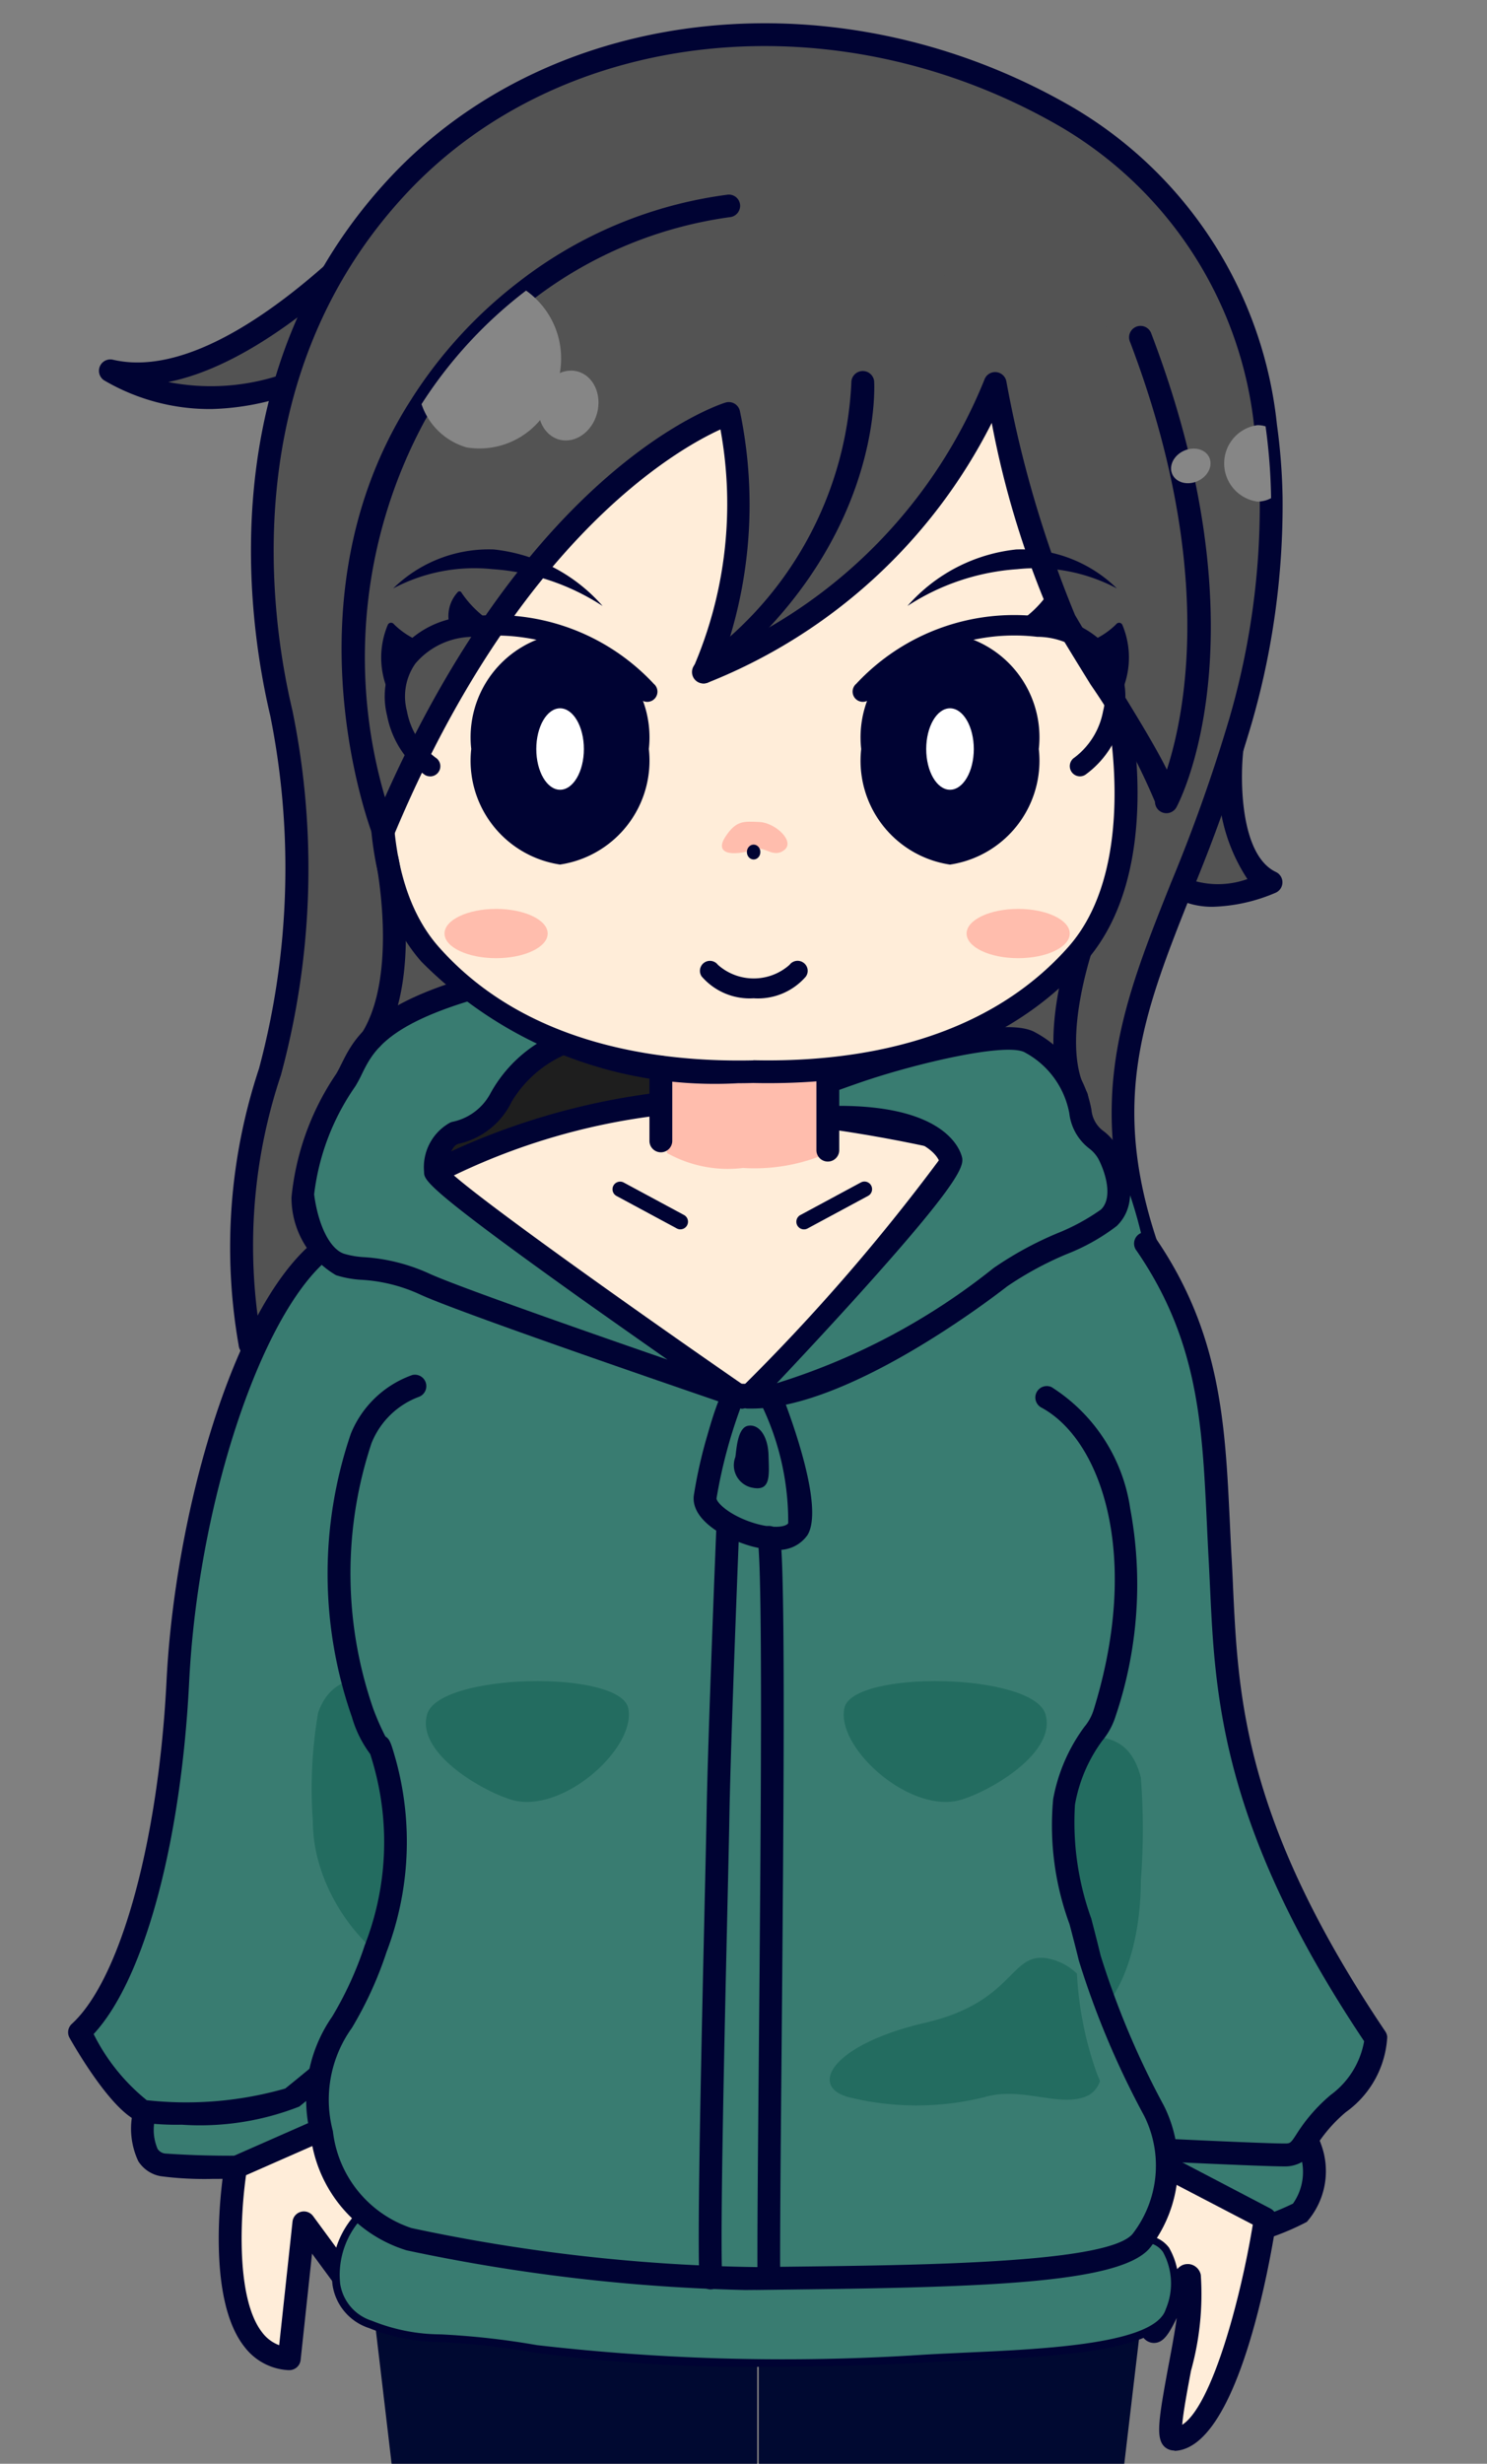 <svg xmlns="http://www.w3.org/2000/svg" xmlns:xlink="http://www.w3.org/1999/xlink" width="32" height="53" viewBox="0 0 32 53">
  <rect x="0" y="0" width="32" height="53" fill="#808080" stroke="none"/>
  <defs>
    <clipPath id="clip-path">
      <rect id="長方形_211" data-name="長方形 211" width="32" height="53" transform="translate(57 662.638)" fill="#fff" stroke="#707070" stroke-width="1"/>
    </clipPath>
  </defs>
  <g id="マスクグループ_8" data-name="マスクグループ 8" transform="translate(-57 -662.638)" clip-path="url(#clip-path)">
    <g id="グループ_1119" data-name="グループ 1119" transform="translate(58.465 663.138)">
      <path id="パス_1675" data-name="パス 1675" d="M1673.356,750.473s1.278,10.7,1.552,13.647c.258,2.78,2.4,18.309,2.4,18.309h3.083l1.219-25.956.045.419v-6.975Z" transform="translate(-1666.826 -701.63)" fill="#000931"/>
      <path id="パス_1676" data-name="パス 1676" d="M1741.473,750.473s-1.278,10.7-1.552,13.647c-.258,2.78-2.4,18.309-2.4,18.309h-3.083l-1.219-25.956-.045.419v-6.975Z" transform="translate(-1718.311 -701.63)" fill="#000931"/>
      <g id="グループ_335" data-name="グループ 335" transform="translate(23.067 15.367)">
        <path id="パス_1098" data-name="パス 1098" d="M1795.625,515.4s-.274,2.342.841,2.872c0,0-2.315,1.042-2.546-.921A1.653,1.653,0,0,1,1795.625,515.4Z" transform="translate(-1793.643 -515.156)" fill="#535353"/>
        <path id="パス_1099" data-name="パス 1099" d="M1793.63,517.275a1.694,1.694,0,0,1-.838-.2,1.5,1.5,0,0,1-.712-1.217,1.934,1.934,0,0,1,.409-1.583,2.227,2.227,0,0,1,1.54-.643.246.246,0,0,1,.244.248.181.181,0,0,1,0,.026c-.07.6-.08,2.25.7,2.621a.245.245,0,0,1,.117.327.242.242,0,0,1-.122.119A3.677,3.677,0,0,1,1793.63,517.275Zm.132-3.12a1.57,1.57,0,0,0-.907.454,1.47,1.47,0,0,0-.287,1.2,1.028,1.028,0,0,0,.466.847,1.876,1.876,0,0,0,1.326.023,3.8,3.8,0,0,1-.6-2.519Z" transform="translate(-1792.048 -513.636)" fill="#000333"/>
      </g>
      <g id="グループ_336" data-name="グループ 336" transform="translate(0.667 2.849)">
        <path id="パス_1100" data-name="パス 1100" d="M1640.04,425.553s-4.045,5.074-6.992,4.383c0,0,2.714,1.842,5.825-1.013S1640.04,425.553,1640.04,425.553Z" transform="translate(-1632.801 -425.307)" fill="#535353"/>
        <path id="パス_1101" data-name="パス 1101" d="M1633.7,429.237a4.491,4.491,0,0,1-2.316-.618.245.245,0,0,1,.194-.442,2.327,2.327,0,0,0,.526.058c2.711,0,6.18-4.309,6.217-4.356a.247.247,0,0,1,.255-.084,1.1,1.1,0,0,1,.751.757c.182.738-.428,1.758-1.815,3.031A5.567,5.567,0,0,1,1633.7,429.237Zm-.937-.581a4.771,4.771,0,0,0,4.417-1.435c1.631-1.5,1.747-2.241,1.67-2.551a.551.551,0,0,0-.263-.338C1637.985,425.06,1635.286,428.154,1632.765,428.656Z" transform="translate(-1631.277 -423.787)" fill="#000333"/>
      </g>
      <g id="グループ_337" data-name="グループ 337" transform="translate(1.355 43.493)">
        <path id="パス_1102" data-name="パス 1102" d="M1638.027,718.458s-.254,1.029.391,1.151a23.177,23.177,0,0,0,2.964,0l1.335-2-1.75-.338Z" transform="translate(-1637.732 -717.03)" fill="#397c71"/>
        <path id="パス_1103" data-name="パス 1103" d="M1637.968,718.39a7.25,7.25,0,0,1-1.114-.058.719.719,0,0,1-.483-.321,1.647,1.647,0,0,1-.1-1.129.246.246,0,0,1,.146-.169l2.941-1.183a.245.245,0,0,1,.139-.013l1.75.338a.245.245,0,0,1,.195.287.248.248,0,0,1-.037.09l-1.334,2a.248.248,0,0,1-.192.109C1639.814,718.339,1638.83,718.39,1637.968,718.39Zm-1.243-1.274a1.046,1.046,0,0,0,.06.628.226.226,0,0,0,.161.1,20.532,20.532,0,0,0,2.782,0l1.061-1.586-1.315-.254Z" transform="translate(-1636.214 -715.511)" fill="#000333"/>
      </g>
      <g id="グループ_338" data-name="グループ 338" transform="translate(3.242 44.411)">
        <path id="パス_1104" data-name="パス 1104" d="M1651.642,725.333s-.668,4,1.151,4.12l.315-2.924,1,1.359.863-4.018Z" transform="translate(-1651.276 -723.623)" fill="#ffedd9"/>
        <path id="パス_1105" data-name="パス 1105" d="M1651.276,728.177h-.016a1.269,1.269,0,0,1-.946-.5c-.885-1.114-.451-3.792-.432-3.9a.245.245,0,0,1,.143-.184l3.327-1.465a.246.246,0,0,1,.339.277l-.863,4.018a.246.246,0,0,1-.438.094l-.623-.847-.247,2.3A.246.246,0,0,1,1651.276,728.177Zm-.929-4.194c-.115.8-.236,2.649.352,3.389a.805.805,0,0,0,.361.268l.287-2.659a.246.246,0,0,1,.442-.119l.674.918.647-3.013Z" transform="translate(-1649.759 -722.102)" fill="#000333"/>
      </g>
      <g id="グループ_340" data-name="グループ 340" transform="translate(3.521 0)">
        <path id="パス_1107" data-name="パス 1107" d="M1674.974,419.972c-1.351,4.728-3.5,6.815-2.025,11.237s-7.965,8.106-7.965,8.106l-11.317-5.956a11.957,11.957,0,0,1,.429-5.861,16.859,16.859,0,0,0,.246-7.711c-.614-2.579-1.043-7.553,2.519-11.36s9.7-4.176,14.37-1.474a8.75,8.75,0,0,1,4.3,6.66,12.617,12.617,0,0,1,.117,1.544A16.581,16.581,0,0,1,1674.974,419.972Z" transform="translate(-1653.273 -404.941)" fill="#535353"/>
        <path id="パス_1108" data-name="パス 1108" d="M1663.47,437.958a.244.244,0,0,1-.114-.029l-11.317-5.956a.245.245,0,0,1-.13-.194,12.206,12.206,0,0,1,.438-5.954,16.664,16.664,0,0,0,.243-7.585c-.5-2.116-1.261-7.48,2.578-11.584,3.521-3.764,9.691-4.4,14.672-1.519a9,9,0,0,1,4.413,6.839,12.943,12.943,0,0,1,.121,1.574,16.924,16.924,0,0,1-.676,4.886,36.128,36.128,0,0,1-1.272,3.581c-1.031,2.585-1.776,4.452-.756,7.511.641,1.923-.578,4-3.525,5.992a26.611,26.611,0,0,1-4.584,2.42A.246.246,0,0,1,1663.47,437.958Zm-11.085-6.357,11.1,5.841c1.009-.414,9.021-3.848,7.719-7.758-1.076-3.229-.263-5.267.766-7.848a35.593,35.593,0,0,0,1.256-3.534h0a16.4,16.4,0,0,0,.657-4.742,12.562,12.562,0,0,0-.117-1.515,8.528,8.528,0,0,0-4.173-6.481c-4.785-2.77-10.7-2.169-14.067,1.429-3.677,3.93-2.944,9.1-2.459,11.135a16.954,16.954,0,0,1-.249,7.838,11.557,11.557,0,0,0-.431,5.635Z" transform="translate(-1651.759 -403.339)" fill="#000333"/>
      </g>
      <g id="グループ_341" data-name="グループ 341" transform="translate(7.242 20.769)">
        <path id="パス_1109" data-name="パス 1109" d="M1681.056,556.141c1.186-.99,2.487-2.038,3.293-1.969a2.354,2.354,0,0,1,1.9,1.865c.045.863-2.016,1.474-2.879,1.636s-3.132,1.278-3.143.242A2.586,2.586,0,0,1,1681.056,556.141Z" transform="translate(-1679.981 -553.923)" fill="#1e1e1e"/>
        <path id="パス_1110" data-name="パス 1110" d="M1679.271,557.078a.923.923,0,0,1-.545-.143.63.63,0,0,1-.257-.535,2.819,2.819,0,0,1,.913-1.961l0,0c1.38-1.152,2.592-2.1,3.471-2.025a2.6,2.6,0,0,1,2.124,2.1c.069,1.287-3.048,1.884-3.078,1.89a7.927,7.927,0,0,0-.855.254A6.451,6.451,0,0,1,1679.271,557.078Zm.433-2.268a2.351,2.351,0,0,0-.744,1.585c0,.105.036.13.051.141.263.188,1.277-.149,1.882-.351a7.971,7.971,0,0,1,.919-.271c1.114-.208,2.708-.818,2.679-1.381a2.138,2.138,0,0,0-1.676-1.634c-.746-.059-2.168,1.123-3.111,1.911Z" transform="translate(-1678.469 -552.406)" fill="#000333"/>
      </g>
      <g id="グループ_342" data-name="グループ 342" transform="translate(21.203 19.254)">
        <path id="パス_1111" data-name="パス 1111" d="M1779.174,545.633a.246.246,0,0,1-.214-.125c-.741-1.315.172-3.715.211-3.816a.246.246,0,0,1,.458.177c-.009.023-.868,2.285-.242,3.4a.246.246,0,0,1-.213.366Z" transform="translate(-1778.67 -541.537)" fill="#000333"/>
      </g>
      <g id="グループ_343" data-name="グループ 343" transform="translate(4.762 24.468)">
        <path id="パス_1112" data-name="パス 1112" d="M1678.151,579.536a5.517,5.517,0,0,1,1.125.444,9.152,9.152,0,0,1,.563,3.855c-.153,1.443.388,16.672.388,16.672s.217,2.345-1.6,2.591-13.323-.91-13.323-.91-3.822-2.61-4.006-5.3.524-11.307.524-11.307l1.87-5.1,3.132-.95Z" transform="translate(-1661.182 -579.455)" fill="#397c71"/>
        <path id="パス_1113" data-name="パス 1113" d="M1677.331,602.715c-3.107,0-12.128-.9-12.551-.945a.081.081,0,0,1-.038-.014c-.158-.108-3.857-2.663-4.043-5.359-.182-2.662.516-11.233.524-11.319a.071.071,0,0,1,0-.021l1.871-5.1a.081.081,0,0,1,.053-.05l3.132-.95a.077.077,0,0,1,.024,0h11.33a.076.076,0,0,1,.023,0,5.216,5.216,0,0,1,1.156.461,8.942,8.942,0,0,1,.591,3.925c-.151,1.421.383,16.508.389,16.66a3.773,3.773,0,0,1-.122,1.227,1.819,1.819,0,0,1-1.551,1.447A6.484,6.484,0,0,1,1677.331,602.715Zm-12.514-1.106c.557.056,11.531,1.145,13.283.908,1.722-.234,1.534-2.48,1.532-2.5-.023-.627-.54-15.256-.388-16.688a9.532,9.532,0,0,0-.536-3.785,5.1,5.1,0,0,0-1.083-.424h-11.307l-3.082.935-1.852,5.05c-.029.354-.7,8.678-.522,11.283.172,2.527,3.678,5.03,3.954,5.223Z" transform="translate(-1660.669 -578.955)" fill="#000333"/>
      </g>
      <g id="グループ_344" data-name="グループ 344" transform="translate(23.196 26.268)">
        <path id="パス_1114" data-name="パス 1114" d="M1792.979,591.879" transform="translate(-1792.979 -591.879)" fill="#29488e" stroke="#000333" stroke-linecap="round" stroke-linejoin="round" stroke-width="6.291"/>
      </g>
      <g id="グループ_345" data-name="グループ 345" transform="translate(21.961 43.861)">
        <path id="パス_1115" data-name="パス 1115" d="M1790.382,721.484a1.431,1.431,0,0,1-.215,1.428,5.368,5.368,0,0,1-3.094.537c-1.382-.215-1.2-1.229-1.2-1.229l1.842-2.3Z" transform="translate(-1785.623 -719.672)" fill="#397c71"/>
        <path id="パス_1116" data-name="パス 1116" d="M1786.206,722.223a4.4,4.4,0,0,1-.678-.05,1.7,1.7,0,0,1-1.186-.633,1.248,1.248,0,0,1-.215-.883.252.252,0,0,1,.05-.11l1.842-2.3a.246.246,0,0,1,.316-.058l2.664,1.566a.245.245,0,0,1,.112.146,1.657,1.657,0,0,1-.3,1.689A5.548,5.548,0,0,1,1786.206,722.223Zm-1.6-1.426a.757.757,0,0,0,.142.464,1.247,1.247,0,0,0,.857.426,5.185,5.185,0,0,0,2.909-.491,1.184,1.184,0,0,0,.149-1.072l-2.392-1.406Z" transform="translate(-1784.115 -718.154)" fill="#000333"/>
      </g>
      <g id="グループ_346" data-name="グループ 346" transform="translate(22.268 45.275)">
        <path id="パス_1117" data-name="パス 1117" d="M1791.33,731.759s-.716,4.7-1.959,4.749c-.33.012.518-2.8.335-3.465-.105-.383-.67,1.426-.813,1.107a18.541,18.541,0,0,1-.812-4.09Z" transform="translate(-1787.835 -729.814)" fill="#ffedd9"/>
        <path id="パス_1118" data-name="パス 1118" d="M1787.85,735.236a.3.3,0,0,1-.225-.1c-.164-.19-.109-.572.1-1.7.062-.326.135-.712.183-1.052-.175.358-.292.539-.495.539h0a.293.293,0,0,1-.263-.183,18.351,18.351,0,0,1-.833-4.168.246.246,0,0,1,.359-.24l3.249,1.7a.246.246,0,0,1,.129.255c-.125.818-.817,4.906-2.193,4.957Zm.29-4.01h.029a.291.291,0,0,1,.256.234,6.133,6.133,0,0,1-.211,2.061c-.073.388-.167.887-.189,1.162.629-.4,1.248-2.655,1.519-4.306l-2.686-1.4a18.974,18.974,0,0,0,.607,3.205c.041-.082.08-.167.113-.234C1787.8,731.472,1787.915,731.226,1788.14,731.226Z" transform="translate(-1786.317 -728.297)" fill="#000333"/>
      </g>
      <g id="グループ_347" data-name="グループ 347" transform="translate(19.718 31.05)">
        <path id="パス_1119" data-name="パス 1119" d="M1768.013,626.2" transform="translate(-1768.013 -626.201)" fill="#29488e" stroke="#000333" stroke-linecap="round" stroke-linejoin="round" stroke-width="6.291"/>
      </g>
      <g id="グループ_348" data-name="グループ 348" transform="translate(19.013 26.014)">
        <path id="パス_1120" data-name="パス 1120" d="M1768.655,591.879c1.55,2.257,1.458,4.375,1.6,6.816s0,5.281,3.347,10.255a1.9,1.9,0,0,1-.806,1.412c-.852.737-.667,1.105-1.159,1.105s-2.979-.123-2.979-.123l-3.938-2.518v-8.843l.46-3.324" transform="translate(-1764.471 -591.625)" fill="#397c71"/>
        <path id="パス_1121" data-name="パス 1121" d="M1770.115,610.144c-.491,0-2.889-.117-2.99-.123a.24.24,0,0,1-.12-.038l-3.938-2.518a.245.245,0,0,1-.114-.207v-8.843a.222.222,0,0,1,0-.034l.46-3.324a.246.246,0,0,1,.488.06v.007l-.457,3.307v8.691l3.769,2.41c.4.019,2.466.119,2.9.119.128,0,.133,0,.266-.206a3.637,3.637,0,0,1,.733-.839,1.827,1.827,0,0,0,.719-1.155c-3.074-4.594-3.207-7.435-3.314-9.72-.01-.2-.019-.4-.029-.593-.016-.285-.029-.565-.042-.842-.1-2.1-.181-3.913-1.511-5.849a.246.246,0,1,1,.394-.294l.011.016c1.41,2.052,1.5,4.02,1.6,6.1.013.275.026.554.042.837.011.2.021.4.029.6.111,2.351.234,5.015,3.275,9.534a.246.246,0,0,1,.042.121,2.13,2.13,0,0,1-.89,1.615,3.155,3.155,0,0,0-.643.737A.722.722,0,0,1,1770.115,610.144Z" transform="translate(-1762.953 -590.055)" fill="#000333"/>
      </g>
      <g id="グループ_349" data-name="グループ 349" transform="translate(0 25.655)">
        <path id="パス_1122" data-name="パス 1122" d="M1637.339,593.5l-.526,3.149v8.014s-3.546,2.948-3.984,3.293a7.8,7.8,0,0,1-3.178.3c-.483-.092-1.4-1.7-1.4-1.7,1.059-.967,1.934-3.869,2.119-7.553s1.487-7.965,3.094-9.278l2.235-.486,1.326,1.612" transform="translate(-1628.001 -588.988)" fill="#397c71"/>
        <path id="パス_1123" data-name="パス 1123" d="M1628.933,607.026a5.786,5.786,0,0,1-.842-.044c-.552-.105-1.344-1.422-1.572-1.824a.245.245,0,0,1,.048-.3c1.046-.956,1.866-3.923,2.039-7.384.175-3.513,1.415-8.011,3.185-9.456a.247.247,0,0,1,.1-.05l2.235-.486a.245.245,0,0,1,.242.084l1.326,1.612a.246.246,0,1,1-.38.312l-1.231-1.5-2.03.442c-1.448,1.242-2.771,5.28-2.96,9.063-.175,3.487-.975,6.416-2.056,7.581a4.272,4.272,0,0,0,1.143,1.423,7.749,7.749,0,0,0,2.98-.251c.392-.309,3.339-2.757,3.891-3.215v-7.9a.269.269,0,0,1,0-.041l.526-3.149a.246.246,0,0,1,.484.081l-.522,3.129v7.994a.244.244,0,0,1-.088.189c-.146.121-3.554,2.954-3.989,3.3A5.845,5.845,0,0,1,1628.933,607.026Z" transform="translate(-1626.487 -587.475)" fill="#000333"/>
      </g>
      <g id="グループ_350" data-name="グループ 350" transform="translate(5.679 46.843)">
        <path id="パス_1124" data-name="パス 1124" d="M1668.388,740.3c-.545.438-1.052,1.957.169,2.418s1.22.138,3.569.53a46.819,46.819,0,0,0,8.336.207c1.934-.114,5-.092,5.285-1.036s-.029-1.554-.564-1.537-7.553-.582-7.553-.582l-8.313-.161Z" transform="translate(-1667.726 -740.056)" fill="#397c71"/>
        <path id="パス_1125" data-name="パス 1125" d="M1676.649,743.127a33.782,33.782,0,0,1-5.018-.3,16.67,16.67,0,0,0-2.06-.23,4.152,4.152,0,0,1-1.525-.3,1.153,1.153,0,0,1-.789-.929,1.94,1.94,0,0,1,.6-1.629.083.083,0,0,1,.037-.017l.929-.161,8.328.16c.076.006,7.029.6,7.549.582a.663.663,0,0,1,.558.263,1.561,1.561,0,0,1,.088,1.379c-.263.86-2.484.96-4.441,1.049-.321.014-.631.029-.916.045C1679.11,743.089,1677.913,743.127,1676.649,743.127Zm-8.707-3.251a1.8,1.8,0,0,0-.521,1.463.989.989,0,0,0,.684.8,3.978,3.978,0,0,0,1.476.292,16.73,16.73,0,0,1,2.078.232,46.244,46.244,0,0,0,8.318.206c.286-.017.6-.031.918-.046,1.715-.078,4.065-.184,4.293-.933a1.409,1.409,0,0,0-.061-1.232.479.479,0,0,0-.422-.2c-.529.016-7.275-.558-7.563-.583l-8.308-.16Z" transform="translate(-1667.245 -739.558)" fill="#000333"/>
      </g>
      <g id="グループ_351" data-name="グループ 351" transform="translate(5.255 35.587)">
        <path id="パス_1126" data-name="パス 1126" d="M1667.156,661.861c0,1.709.15,3.246-.663,3.246s-2.279-1.537-2.279-3.246a9.733,9.733,0,0,1,.112-2.334c.268-.766.872-.76,1.359-.76C1666.5,658.767,1667.156,660.152,1667.156,661.861Z" transform="translate(-1664.201 -658.767)" fill="#236c60"/>
      </g>
      <g id="グループ_352" data-name="グループ 352" transform="translate(20.145 36.851)">
        <path id="パス_1127" data-name="パス 1127" d="M1774.016,670.932c0,1.709-.658,3.094-1.47,3.094s-1.47-1.386-1.47-3.094.658-3.094,1.47-3.094c.557,0,1.221-.078,1.47.884A14.3,14.3,0,0,1,1774.016,670.932Z" transform="translate(-1771.075 -667.836)" fill="#236c60"/>
      </g>
      <g id="グループ_353" data-name="グループ 353" transform="translate(7.66 23)">
        <path id="パス_1128" data-name="パス 1128" d="M1683.234,571.639s3.023-1.47,4.85-1.457,6,.52,6.464.873-3.382,5.733-4.858,5.392-6.1-3.335-6.1-3.335Z" transform="translate(-1682.988 -569.937)" fill="#ffedd9"/>
        <path id="パス_1129" data-name="パス 1129" d="M1688.3,575.19a.83.83,0,0,1-.184-.02c-1.5-.347-5.991-3.245-6.182-3.368a.247.247,0,0,1-.105-.149l-.353-1.474a.245.245,0,0,1,.131-.278,15.03,15.03,0,0,1,4.933-1.482h.027c1.671.012,6.048.493,6.611.924.242.186.113.553-.045.889C1692.514,571.547,1689.8,575.19,1688.3,575.19Zm-6.016-3.747c.627.4,4.632,2.946,5.943,3.248.123.029.5.023,1.288-.643a13.938,13.938,0,0,0,3.3-4.349,30.476,30.476,0,0,0-6.253-.787h-.024a13.979,13.979,0,0,0-4.54,1.348Z" transform="translate(-1681.469 -568.419)" fill="#000333"/>
      </g>
      <g id="グループ_354" data-name="グループ 354" transform="translate(5.125 29.067)">
        <path id="パス_1130" data-name="パス 1130" d="M1680.787,613.937c1.474.783,2.288,3.48,1.257,6.8-.174.558-.5.411-.877,1.911-.2.774.229,2.023.552,3.358a19.507,19.507,0,0,0,1.4,3.313,2.658,2.658,0,0,1-.26,2.734c-.552.812-4.79.8-8.306.847a37.857,37.857,0,0,1-7.492-.847,2.729,2.729,0,0,1-1.875-2.279c-.355-1.928.522-2,1.157-3.968a6.367,6.367,0,0,0,.2-4.005c-.225-.778.015.167-.476-1.069-.685-1.724-1-6.36,1.148-7.039" transform="translate(-1664.846 -613.449)" fill="#397c71"/>
        <path id="パス_1131" data-name="パス 1131" d="M1672.716,631.661a39.14,39.14,0,0,1-7.285-.854,2.953,2.953,0,0,1-2.063-2.473,3.128,3.128,0,0,1,.464-2.555,7.55,7.55,0,0,0,.7-1.533,6.108,6.108,0,0,0,.194-3.861c-.014-.05-.052-.181-.076-.253a2.472,2.472,0,0,1-.393-.794,9.328,9.328,0,0,1-.023-6.1,2.229,2.229,0,0,1,1.325-1.261.246.246,0,0,1,.148.467,1.759,1.759,0,0,0-1.029,1,8.888,8.888,0,0,0,.036,5.71,5.465,5.465,0,0,0,.263.6c.1.058.127.166.222.494a6.663,6.663,0,0,1-.2,4.149,8.086,8.086,0,0,1-.743,1.625,2.646,2.646,0,0,0-.409,2.223,2.493,2.493,0,0,0,1.689,2.083,37.987,37.987,0,0,0,7.433.84l.755-.009c2.916-.034,6.911-.081,7.351-.73a2.4,2.4,0,0,0,.238-2.5l-.013-.025a18.522,18.522,0,0,1-1.4-3.328c-.064-.265-.133-.526-.2-.782a6.139,6.139,0,0,1-.353-2.693,3.742,3.742,0,0,1,.672-1.555,1.055,1.055,0,0,0,.2-.368c1.022-3.29.178-5.808-1.137-6.506a.246.246,0,0,1,.23-.434h0a3.725,3.725,0,0,1,1.693,2.613,8.871,8.871,0,0,1-.317,4.474,1.546,1.546,0,0,1-.283.518,3.26,3.26,0,0,0-.589,1.38,6.1,6.1,0,0,0,.351,2.448c.067.258.136.523.2.791a18.116,18.116,0,0,0,1.354,3.218c.018.034.027.054.029.057a2.89,2.89,0,0,1-.284,2.969c-.544.8-3.422.894-7.751.945l-.754.009C1672.893,631.659,1672.8,631.661,1672.716,631.661Z" transform="translate(-1663.273 -611.966)" fill="#000333"/>
      </g>
      <g id="グループ_355" data-name="グループ 355" transform="translate(14.384 21.594)">
        <path id="パス_1132" data-name="パス 1132" d="M1731.5,567.8s4.5-4.7,4.36-5.127-.86-.921-2.549-.891l-.606-.553a9.949,9.949,0,0,1,1.117-.426c.916-.317,3.128-.925,3.719-.648a2.107,2.107,0,0,1,1.113,1.5c.093.584.43.553.614.921s.369,1,0,1.362-1.658.757-2.333,1.279S1733.369,567.858,1731.5,567.8Z" transform="translate(-1731.249 -559.837)" fill="#397c71"/>
        <path id="パス_1133" data-name="パス 1133" d="M1730.051,566.535h-.088a.245.245,0,0,1-.169-.415,42.646,42.646,0,0,0,4.286-4.925c-.133-.283-.744-.708-2.293-.678a.246.246,0,0,1-.17-.064l-.606-.553a.246.246,0,0,1-.016-.347.237.237,0,0,1,.064-.05,9.846,9.846,0,0,1,1.154-.443c.029-.01,3.051-1.037,3.9-.639a2.361,2.361,0,0,1,1.251,1.689.636.636,0,0,0,.27.464,1.2,1.2,0,0,1,.322.386c.126.253.5,1.119-.049,1.648a4.4,4.4,0,0,1-1.081.606,7.231,7.231,0,0,0-1.273.69C1734.982,564.348,1732.049,566.535,1730.051,566.535Zm1.885-6.512c2.121,0,2.548.809,2.63,1.062.06.189.129.4-2.18,2.964-.675.749-1.362,1.483-1.793,1.94a14.193,14.193,0,0,0,4.663-2.476,7.521,7.521,0,0,1,1.367-.747,4.524,4.524,0,0,0,.946-.513c.243-.236.126-.727-.049-1.076a.729.729,0,0,0-.2-.234,1.114,1.114,0,0,1-.432-.758,1.872,1.872,0,0,0-.974-1.32c-.43-.2-2.349.248-3.535.658-.343.119-.584.207-.748.271l.251.229Z" transform="translate(-1729.725 -558.328)" fill="#000333"/>
      </g>
      <g id="グループ_356" data-name="グループ 356" transform="translate(4.798 20.541)">
        <path id="パス_1134" data-name="パス 1134" d="M1666.222,552.542c-2.279.691-2.308,1.458-2.615,1.95a5.309,5.309,0,0,0-.921,2.487c.092.7.368,1.32.8,1.474a7.554,7.554,0,0,1,1.842.43c.952.43,6.8,2.425,6.8,2.425s-6.582-4.544-6.582-4.85.123-.737.4-.829a1.471,1.471,0,0,0,1.013-.768,2.686,2.686,0,0,1,1.335-1.165c.292-.063-.888-1.153-.888-1.153Z" transform="translate(-1662.433 -552.295)" fill="#397c71"/>
        <path id="パス_1135" data-name="パス 1135" d="M1670.617,560.031a.248.248,0,0,1-.079-.013c-.239-.082-5.867-2-6.819-2.434a3.469,3.469,0,0,0-1.256-.321,2.252,2.252,0,0,1-.566-.1,1.929,1.929,0,0,1-.959-1.673,5.715,5.715,0,0,1,.956-2.649c.041-.065.079-.142.119-.223.255-.513.6-1.216,2.634-1.832a.247.247,0,0,1,.071-.011h1.178a.248.248,0,0,1,.167.065c1.1,1.014,1.034,1.248,1,1.362a.3.3,0,0,1-.229.212,2.53,2.53,0,0,0-1.16,1.019,1.661,1.661,0,0,1-1.129.9l-.034.011c-.111.037-.213.28-.229.53.434.478,4.159,3.117,6.474,4.715a.246.246,0,0,1-.14.448Zm-5.864-8.765c-1.8.551-2.077,1.115-2.3,1.569a2.713,2.713,0,0,1-.142.265,5.113,5.113,0,0,0-.886,2.325c.088.667.338,1.167.637,1.274a1.832,1.832,0,0,0,.447.076,4,4,0,0,1,1.413.362c.61.275,3.307,1.22,5.109,1.843-.55-.385-1.2-.843-1.846-1.3-3.394-2.422-3.394-2.563-3.394-2.741a1.094,1.094,0,0,1,.567-1.062l.035-.012a1.2,1.2,0,0,0,.828-.617,2.948,2.948,0,0,1,1.286-1.227,7.416,7.416,0,0,0-.708-.752Z" transform="translate(-1660.928 -550.772)" fill="#000333"/>
      </g>
      <g id="グループ_357" data-name="グループ 357" transform="translate(12.887 22.496)">
        <path id="パス_1136" data-name="パス 1136" d="M1722.448,566.608a3.936,3.936,0,0,1-1.826.322,2.68,2.68,0,0,1-1.636-.322V564.8h3.461Z" transform="translate(-1718.985 -564.801)" fill="#ffbdad"/>
      </g>
      <g id="グループ_358" data-name="グループ 358" transform="translate(6.489 5.202)">
        <path id="パス_1137" data-name="パス 1137" d="M1690.667,451.5s.854,3.6-.837,5.52c-1.665,1.888-4.26,2.586-6.962,2.525-2.7.062-5.3-.637-6.962-2.525-1.691-1.917-.837-5.52-.837-5.52s5.389-8.751,7.407-9,7.668-.246,8.19,9" transform="translate(-1674.604 -442.197)" fill="#ffedd9"/>
        <path id="パス_1138" data-name="パス 1138" d="M1680.991,458.277a8.9,8.9,0,0,1-6.813-2.612c-1.755-1.989-.928-5.587-.891-5.739a.235.235,0,0,1,.029-.072c.558-.906,5.511-8.859,7.587-9.112a6.986,6.986,0,0,1,5.41,1.415c1.817,1.519,2.844,4.14,3.053,7.79.077.337.808,3.785-.9,5.717-1.98,2.245-4.983,2.656-7.151,2.608C1681.212,458.275,1681.1,458.277,1680.991,458.277Zm.328-.495c2.077.047,4.927-.339,6.783-2.442,1.589-1.8.79-5.266.782-5.3a.263.263,0,0,1-.006-.043c-.2-3.52-1.169-6.03-2.88-7.463a6.507,6.507,0,0,0-5.036-1.3c-.431.052-1.562.7-4.289,4.488-1.467,2.035-2.737,4.069-2.917,4.358-.081.38-.706,3.566.791,5.263,1.855,2.1,4.707,2.488,6.772,2.442Z" transform="translate(-1673.061 -440.677)" fill="#000333"/>
      </g>
      <g id="グループ_359" data-name="グループ 359" transform="translate(13.594 20.163)">
        <path id="パス_1139" data-name="パス 1139" d="M1725.214,548.869a1.365,1.365,0,0,1-1.12-.472.215.215,0,0,1,.351-.248h0a1.161,1.161,0,0,0,1.542,0,.216.216,0,0,1,.3-.045.213.213,0,0,1,.049.3A1.364,1.364,0,0,1,1725.214,548.869Z" transform="translate(-1724.055 -548.057)" fill="#000333"/>
      </g>
      <g id="グループ_360" data-name="グループ 360" transform="translate(11.711 24.919)">
        <path id="パス_1140" data-name="パス 1140" d="M1712.007,583.22a.16.16,0,0,1-.077-.02l-1.3-.7a.164.164,0,0,1,.155-.289h0l1.3.7a.164.164,0,0,1-.078.308Z" transform="translate(-1710.541 -582.193)" fill="#000333"/>
      </g>
      <g id="グループ_361" data-name="グループ 361" transform="translate(15.672 24.919)">
        <path id="パス_1141" data-name="パス 1141" d="M1739.134,583.222a.164.164,0,0,1-.078-.308l1.3-.7a.164.164,0,1,1,.155.289h0l-1.3.7A.163.163,0,0,1,1739.134,583.222Z" transform="translate(-1738.97 -582.195)" fill="#000333"/>
      </g>
      <g id="グループ_362" data-name="グループ 362" transform="translate(13.462 29.265)">
        <path id="パス_1142" data-name="パス 1142" d="M1724.872,616.961a2.166,2.166,0,0,1-.68-.126c-.531-.179-1.134-.558-1.081-1.036a10.117,10.117,0,0,1,.292-1.3c.271-.954.382-1.024.456-1.071a.266.266,0,0,1,.168-.041l.734.015a.246.246,0,0,1,.224.156c.225.573.932,2.489.575,3.084A.753.753,0,0,1,1724.872,616.961Zm-.745-3.079a10.71,10.71,0,0,0-.526,1.971c-.009.076.236.342.75.516.437.146.74.107.792.021a5.771,5.771,0,0,0-.553-2.5Zm-.2-.016,0,0,0,0" transform="translate(-1723.108 -613.388)" fill="#000333"/>
      </g>
      <g id="グループ_363" data-name="グループ 363" transform="translate(14.328 30.166)">
        <path id="パス_1143" data-name="パス 1143" d="M1729.628,619.86c.231-.047.434.207.445.639s.059.794-.38.685a.492.492,0,0,1-.351-.6.438.438,0,0,1,.017-.053C1729.383,620.384,1729.4,619.906,1729.628,619.86Z" transform="translate(-1729.327 -619.854)" fill="#000333"/>
      </g>
      <g id="グループ_364" data-name="グループ 364" transform="translate(13.571 32.049)">
        <path id="パス_1144" data-name="パス 1144" d="M1724.153,650.069a.245.245,0,0,1-.245-.234c-.048-.983.048-5.173.111-7.947.02-.874.037-1.6.044-2.023.029-1.733.212-6.221.214-6.267a.246.246,0,0,1,.491.02c0,.045-.183,4.529-.213,6.256-.007.424-.024,1.15-.044,2.026-.063,2.766-.159,6.945-.112,7.91a.246.246,0,0,1-.233.258h0Z" transform="translate(-1723.894 -633.369)" fill="#000333"/>
      </g>
      <g id="グループ_365" data-name="グループ 365" transform="translate(14.834 32.328)">
        <path id="パス_1145" data-name="パス 1145" d="M1733.206,651.795a.246.246,0,0,1-.246-.243c-.007-.841.01-2.735.03-4.929.038-4.327.091-10.253-.026-10.954a.246.246,0,0,1,.482-.1c0,.006,0,.011,0,.017.124.743.073,6.452.033,11.039-.02,2.191-.037,4.083-.03,4.92a.246.246,0,0,1-.243.248h0Z" transform="translate(-1732.958 -635.375)" fill="#000333"/>
      </g>
      <g id="グループ_366" data-name="グループ 366" transform="translate(5.881 3.686)">
        <path id="パス_1146" data-name="パス 1146" d="M1687.457,434.393c2.456,6.449.552,9.979.552,9.979,0-.491-1.412-2.579-2.18-3.9a24.849,24.849,0,0,1-1.505-5.1c-1.566,4.484-6.272,6.2-6.272,6.2a9.321,9.321,0,0,0,.542-5.558s-4.236,1.325-7.436,8.967c0,0-1.833-4.823.7-8.967.043-.069.085-.138.129-.2v0a9.542,9.542,0,0,1,2.25-2.443,9.108,9.108,0,0,1,4.358-1.818" transform="translate(-1670.264 -431.308)" fill="#535353"/>
        <path id="パス_1147" data-name="パス 1147" d="M1669.592,443.72h0a.246.246,0,0,1-.225-.158c-.077-.2-1.846-4.983.721-9.182.041-.066.081-.131.123-.195l.01-.017a9.825,9.825,0,0,1,2.306-2.506,9.278,9.278,0,0,1,4.488-1.867.243.243,0,0,1,.263.222v0a.246.246,0,0,1-.226.263,8.957,8.957,0,0,0-4.228,1.768,9.333,9.333,0,0,0-2.18,2.364l-.012.02c-.043.065-.084.132-.125.2a10.69,10.69,0,0,0-.871,8.129c3.169-7.12,7.152-8.439,7.324-8.492a.245.245,0,0,1,.308.16l.005.019a9.825,9.825,0,0,1-.3,5.136,10.843,10.843,0,0,0,5.562-5.807.243.243,0,0,1,.25-.164.246.246,0,0,1,.223.2,24.83,24.83,0,0,0,1.476,5.023c.216.37.479.8.757,1.246.556.9.978,1.591,1.221,2.083.4-1.231,1.035-4.4-.792-9.2a.246.246,0,1,1,.459-.175h0c2.468,6.479.619,10.035.539,10.183a.246.246,0,0,1-.462-.117,13.893,13.893,0,0,0-1.382-2.517c-.28-.453-.545-.881-.764-1.256a19.721,19.721,0,0,1-1.367-4.378,11.66,11.66,0,0,1-6.114,5.589.246.246,0,0,1-.3-.341,8.869,8.869,0,0,0,.576-5.107c-.955.435-4.364,2.369-7.024,8.722A.245.245,0,0,1,1669.592,443.72Zm17.1-.861" transform="translate(-1668.697 -429.794)" fill="#000333"/>
      </g>
      <g id="グループ_368" data-name="グループ 368" transform="translate(12.511 22.195)">
        <path id="パス_1149" data-name="パス 1149" d="M1716.529,564.737a.246.246,0,0,1-.246-.246h0V562.9a.246.246,0,0,1,.491-.017.126.126,0,0,1,0,.017v1.593A.246.246,0,0,1,1716.529,564.737Z" transform="translate(-1716.283 -562.644)" fill="#000333"/>
      </g>
      <g id="グループ_369" data-name="グループ 369" transform="translate(16.104 22.258)">
        <path id="パス_1150" data-name="パス 1150" d="M1742.319,565.327a.245.245,0,0,1-.245-.246h0v-1.746a.246.246,0,0,1,.491,0v1.746a.245.245,0,0,1-.245.246Z" transform="translate(-1742.074 -563.098)" fill="#000333"/>
      </g>
      <g id="グループ_370" data-name="グループ 370" transform="translate(14.071 17.176)">
        <path id="パス_1151" data-name="パス 1151" d="M1728.206,527.212c-.524.172-.889.1-.655-.261s.4-.336.737-.321.769.413.536.6S1728.4,527.148,1728.206,527.212Z" transform="translate(-1727.479 -526.623)" fill="#ffbdad"/>
      </g>
      <g id="グループ_371" data-name="グループ 371" transform="translate(14.608 17.669)">
        <ellipse id="楕円形_27" data-name="楕円形 27" cx="0.145" cy="0.16" rx="0.145" ry="0.16" fill="#000333"/>
      </g>
      <g id="グループ_372" data-name="グループ 372" transform="translate(16.39 41.619)">
        <path id="パス_1152" data-name="パス 1152" d="M1749.942,704.708a.555.555,0,0,1-.234.3c-.584.308-1.428-.2-2.257.048a6.059,6.059,0,0,1-2.916,0c-.877-.231-.354-1.137,1.643-1.6s1.809-1.6,2.717-1.367a1.236,1.236,0,0,1,.55.309,7.567,7.567,0,0,0,.429,2.147Z" transform="translate(-1744.125 -702.061)" fill="#236c60"/>
      </g>
      <g id="グループ_373" data-name="グループ 373" transform="translate(16.695 35.659)">
        <path id="パス_1153" data-name="パス 1153" d="M1748.729,661.863c-1.088.2-2.579-1.175-2.4-2s4.076-.76,4.329.138S1749.236,661.771,1748.729,661.863Z" transform="translate(-1746.318 -659.279)" fill="#236c60"/>
      </g>
      <g id="グループ_374" data-name="グループ 374" transform="translate(7.695 35.659)">
        <path id="パス_1154" data-name="パス 1154" d="M1683.674,661.863c1.088.2,2.579-1.175,2.4-2s-4.076-.76-4.329.138S1683.168,661.771,1683.674,661.863Z" transform="translate(-1681.715 -659.279)" fill="#236c60"/>
      </g>
      <g id="グループ_383" data-name="グループ 383" transform="translate(16.884 11.318)">
        <g id="グループ_381" data-name="グループ 381">
          <g id="グループ_375" data-name="グループ 375" transform="translate(1.179)">
            <path id="パス_1155" data-name="パス 1155" d="M1760.639,485.415a2.94,2.94,0,0,0-2.168-.839,3.619,3.619,0,0,0-2.34,1.216,4.936,4.936,0,0,1,2.364-.792A3.727,3.727,0,0,1,1760.639,485.415Z" transform="translate(-1756.131 -484.574)" fill="#000333"/>
          </g>
          <g id="グループ_379" data-name="グループ 379" transform="translate(0 0.903)">
            <g id="グループ_376" data-name="グループ 376" transform="translate(0 0.515)">
              <path id="パス_1156" data-name="パス 1156" d="M1752.56,498.213a.22.22,0,0,1-.114-.407,1.618,1.618,0,0,0,.613-1,1.226,1.226,0,0,0-.181-1.02,1.629,1.629,0,0,0-1.239-.575,4.222,4.222,0,0,0-3.609,1.346.219.219,0,0,1-.285-.334h0a4.642,4.642,0,0,1,3.928-1.45,2.013,2.013,0,0,1,1.559.753,1.683,1.683,0,0,1,.255,1.379,2.046,2.046,0,0,1-.813,1.275A.219.219,0,0,1,1752.56,498.213Z" transform="translate(-1747.669 -494.748)" fill="#000333"/>
            </g>
            <g id="グループ_377" data-name="グループ 377" transform="translate(3.466)">
              <path id="パス_1157" data-name="パス 1157" d="M1772.547,491.777a2.225,2.225,0,0,0,.747-.691.05.05,0,0,1,.065-.028.048.048,0,0,1,.022.017.759.759,0,0,1,.136.81Z" transform="translate(-1772.547 -491.054)" fill="#000333"/>
            </g>
            <g id="グループ_378" data-name="グループ 378" transform="translate(5.05 0.675)">
              <path id="パス_1158" data-name="パス 1158" d="M1783.914,496.325a1.718,1.718,0,0,0,.621-.391.077.077,0,0,1,.135.018,1.817,1.817,0,0,1-.157,1.692Z" transform="translate(-1783.914 -495.901)" fill="#000333"/>
            </g>
          </g>
          <g id="グループ_380" data-name="グループ 380" transform="translate(0.184 1.808)">
            <path id="合体_8" data-name="合体 8" d="M5808.467-201.139a2.26,2.26,0,0,1,1.911-2.487,2.26,2.26,0,0,1,1.911,2.487,2.259,2.259,0,0,1-1.911,2.486A2.258,2.258,0,0,1,5808.467-201.139Z" transform="translate(-5808.467 203.626)" fill="#000333" stroke="rgba(0,0,0,0)" stroke-width="1"/>
          </g>
        </g>
        <g id="グループ_382" data-name="グループ 382" transform="translate(1.583 3.419)">
          <ellipse id="楕円形_29" data-name="楕円形 29" cx="0.512" cy="0.876" rx="0.512" ry="0.876" fill="#fff"/>
        </g>
      </g>
      <g id="グループ_391" data-name="グループ 391" transform="translate(6.739 11.318)">
        <g id="グループ_384" data-name="グループ 384" transform="translate(0.256)">
          <path id="パス_1160" data-name="パス 1160" d="M1676.693,485.415a2.94,2.94,0,0,1,2.167-.839,3.62,3.62,0,0,1,2.341,1.216,4.935,4.935,0,0,0-2.364-.792A3.727,3.727,0,0,0,1676.693,485.415Z" transform="translate(-1676.693 -484.574)" fill="#000333"/>
        </g>
        <g id="グループ_388" data-name="グループ 388" transform="translate(0 0.902)">
          <g id="グループ_385" data-name="グループ 385" transform="translate(0.074 0.516)">
            <path id="パス_1161" data-name="パス 1161" d="M1676.364,498.213a.215.215,0,0,1-.113-.032,2.046,2.046,0,0,1-.812-1.275,1.684,1.684,0,0,1,.254-1.379,2.012,2.012,0,0,1,1.559-.753,4.641,4.641,0,0,1,3.928,1.45.219.219,0,1,1-.284.334,4.224,4.224,0,0,0-3.609-1.346,1.629,1.629,0,0,0-1.24.575,1.229,1.229,0,0,0-.181,1.021,1.619,1.619,0,0,0,.614,1,.219.219,0,0,1-.117.406Z" transform="translate(-1675.387 -494.748)" fill="#000333"/>
          </g>
          <g id="グループ_386" data-name="グループ 386" transform="translate(1.445)">
            <path id="パス_1162" data-name="パス 1162" d="M1686.259,491.771a2.23,2.23,0,0,1-.747-.691.05.05,0,0,0-.064-.029.048.048,0,0,0-.023.018.759.759,0,0,0-.136.81Z" transform="translate(-1685.227 -491.047)" fill="#000333"/>
          </g>
          <g id="グループ_387" data-name="グループ 387" transform="translate(0 0.676)">
            <path id="パス_1163" data-name="パス 1163" d="M1675.749,496.325a1.72,1.72,0,0,1-.621-.391.077.077,0,0,0-.108-.018.074.074,0,0,0-.027.036,1.816,1.816,0,0,0,.156,1.692Z" transform="translate(-1674.854 -495.901)" fill="#000333"/>
          </g>
        </g>
        <g id="グループ_389" data-name="グループ 389" transform="translate(1.938 1.808)">
          <path id="合体_7" data-name="合体 7" d="M5816.857-201.14a2.26,2.26,0,0,1,1.911-2.486,2.26,2.26,0,0,1,1.911,2.486,2.259,2.259,0,0,1-1.911,2.486A2.259,2.259,0,0,1,5816.857-201.14Z" transform="translate(-5816.858 203.626)" fill="#000333" stroke="rgba(0,0,0,0)" stroke-width="1"/>
        </g>
        <g id="グループ_390" data-name="グループ 390" transform="translate(3.337 3.419)">
          <ellipse id="楕円形_31" data-name="楕円形 31" cx="0.512" cy="0.876" rx="0.512" ry="0.876" fill="#fff"/>
        </g>
      </g>
      <g id="グループ_392" data-name="グループ 392" transform="translate(7.606 5.749)">
        <path id="パス_1165" data-name="パス 1165" d="M1684,446.613a1.7,1.7,0,0,1-1.95,1.366,1.448,1.448,0,0,1-.968-.93v0a9.536,9.536,0,0,1,2.25-2.443A1.788,1.788,0,0,1,1684,446.613Z" transform="translate(-1681.082 -444.604)" fill="#868686"/>
      </g>
      <g id="グループ_393" data-name="グループ 393" transform="translate(9.954 7.325)">
        <ellipse id="楕円形_32" data-name="楕円形 32" cx="0.759" cy="0.639" rx="0.759" ry="0.639" transform="matrix(0.258, -0.966, 0.966, 0.258, 0, 1.467)" fill="#868686"/>
      </g>
      <g id="グループ_394" data-name="グループ 394" transform="translate(24.881 8.646)">
        <path id="パス_1166" data-name="パス 1166" d="M1806.082,466.964a.624.624,0,0,1-.295.074.83.83,0,0,1,0-1.644.577.577,0,0,1,.176.026A12.619,12.619,0,0,1,1806.082,466.964Z" transform="translate(-1805.074 -465.394)" fill="#868686"/>
      </g>
      <g id="グループ_395" data-name="グループ 395" transform="translate(23.616 9.017)">
        <ellipse id="楕円形_33" data-name="楕円形 33" cx="0.437" cy="0.358" rx="0.437" ry="0.358" transform="matrix(0.913, -0.408, 0.408, 0.913, 0, 0.357)" fill="#868686"/>
      </g>
      <g id="グループ_396" data-name="グループ 396" transform="translate(6.294 17.742)">
        <path id="パス_1167" data-name="パス 1167" d="M1671.906,535.025a.246.246,0,0,1-.209-.374c.78-1.271.3-3.648.295-3.672a.246.246,0,0,1,.481-.1c.022.105.526,2.591-.357,4.028A.246.246,0,0,1,1671.906,535.025Z" transform="translate(-1671.661 -530.683)" fill="#000333"/>
      </g>
      <g id="グループ_397" data-name="グループ 397" transform="translate(13.426 7.472)">
        <path id="パス_1168" data-name="パス 1168" d="M1723.1,463.7a.246.246,0,0,1-.152-.438,7.778,7.778,0,0,0,3.337-6.04.246.246,0,0,1,.49-.029c.009.144.177,3.57-3.525,6.457A.246.246,0,0,1,1723.1,463.7Z" transform="translate(-1722.855 -456.969)" fill="#000333"/>
      </g>
      <g id="グループ_398" data-name="グループ 398" transform="translate(23.074 6.771)">
        <path id="パス_1169" data-name="パス 1169" d="M1792.1,451.937" transform="translate(-1792.103 -451.937)" fill="#333" stroke="#000333" stroke-linecap="round" stroke-linejoin="round" stroke-width="6.291"/>
      </g>
      <g id="グループ_399" data-name="グループ 399" transform="translate(22.837 47.976)">
        <path id="パス_1170" data-name="パス 1170" d="M1790.4,747.686" transform="translate(-1790.398 -747.686)" fill="#29488e" stroke="#000333" stroke-linecap="round" stroke-linejoin="round" stroke-width="2.097"/>
      </g>
      <g id="グループ_401" data-name="グループ 401" transform="translate(8.101 19.052)">
        <ellipse id="楕円形_34" data-name="楕円形 34" cx="1.11" cy="0.53" rx="1.11" ry="0.53" fill="#ffbdad"/>
      </g>
      <g id="グループ_402" data-name="グループ 402" transform="translate(19.336 19.052)">
        <ellipse id="楕円形_35" data-name="楕円形 35" cx="1.11" cy="0.53" rx="1.11" ry="0.53" fill="#ffbdad"/>
      </g>
      <path id="パス_1677" data-name="パス 1677" d="M1746.827,981.015h-6.68a.487.487,0,0,1-.487-.487v-2.466l4.732-.472q.137-.014.275-.014h0a3.075,3.075,0,0,1,2.77,1.74l.2.412A.9.9,0,0,1,1746.827,981.015Z" transform="translate(-1723.892 -897.649)" fill="#2f6058"/>
      <path id="パス_1678" data-name="パス 1678" d="M1740.558,981.015h6.68a.487.487,0,0,0,.487-.487v-2.466l-4.732-.472q-.137-.014-.275-.014h0a3.074,3.074,0,0,0-2.77,1.74l-.2.412A.9.9,0,0,0,1740.558,981.015Z" transform="translate(-1733.762 -897.649)" fill="#2f6058"/>
    </g>
  </g>
</svg>
